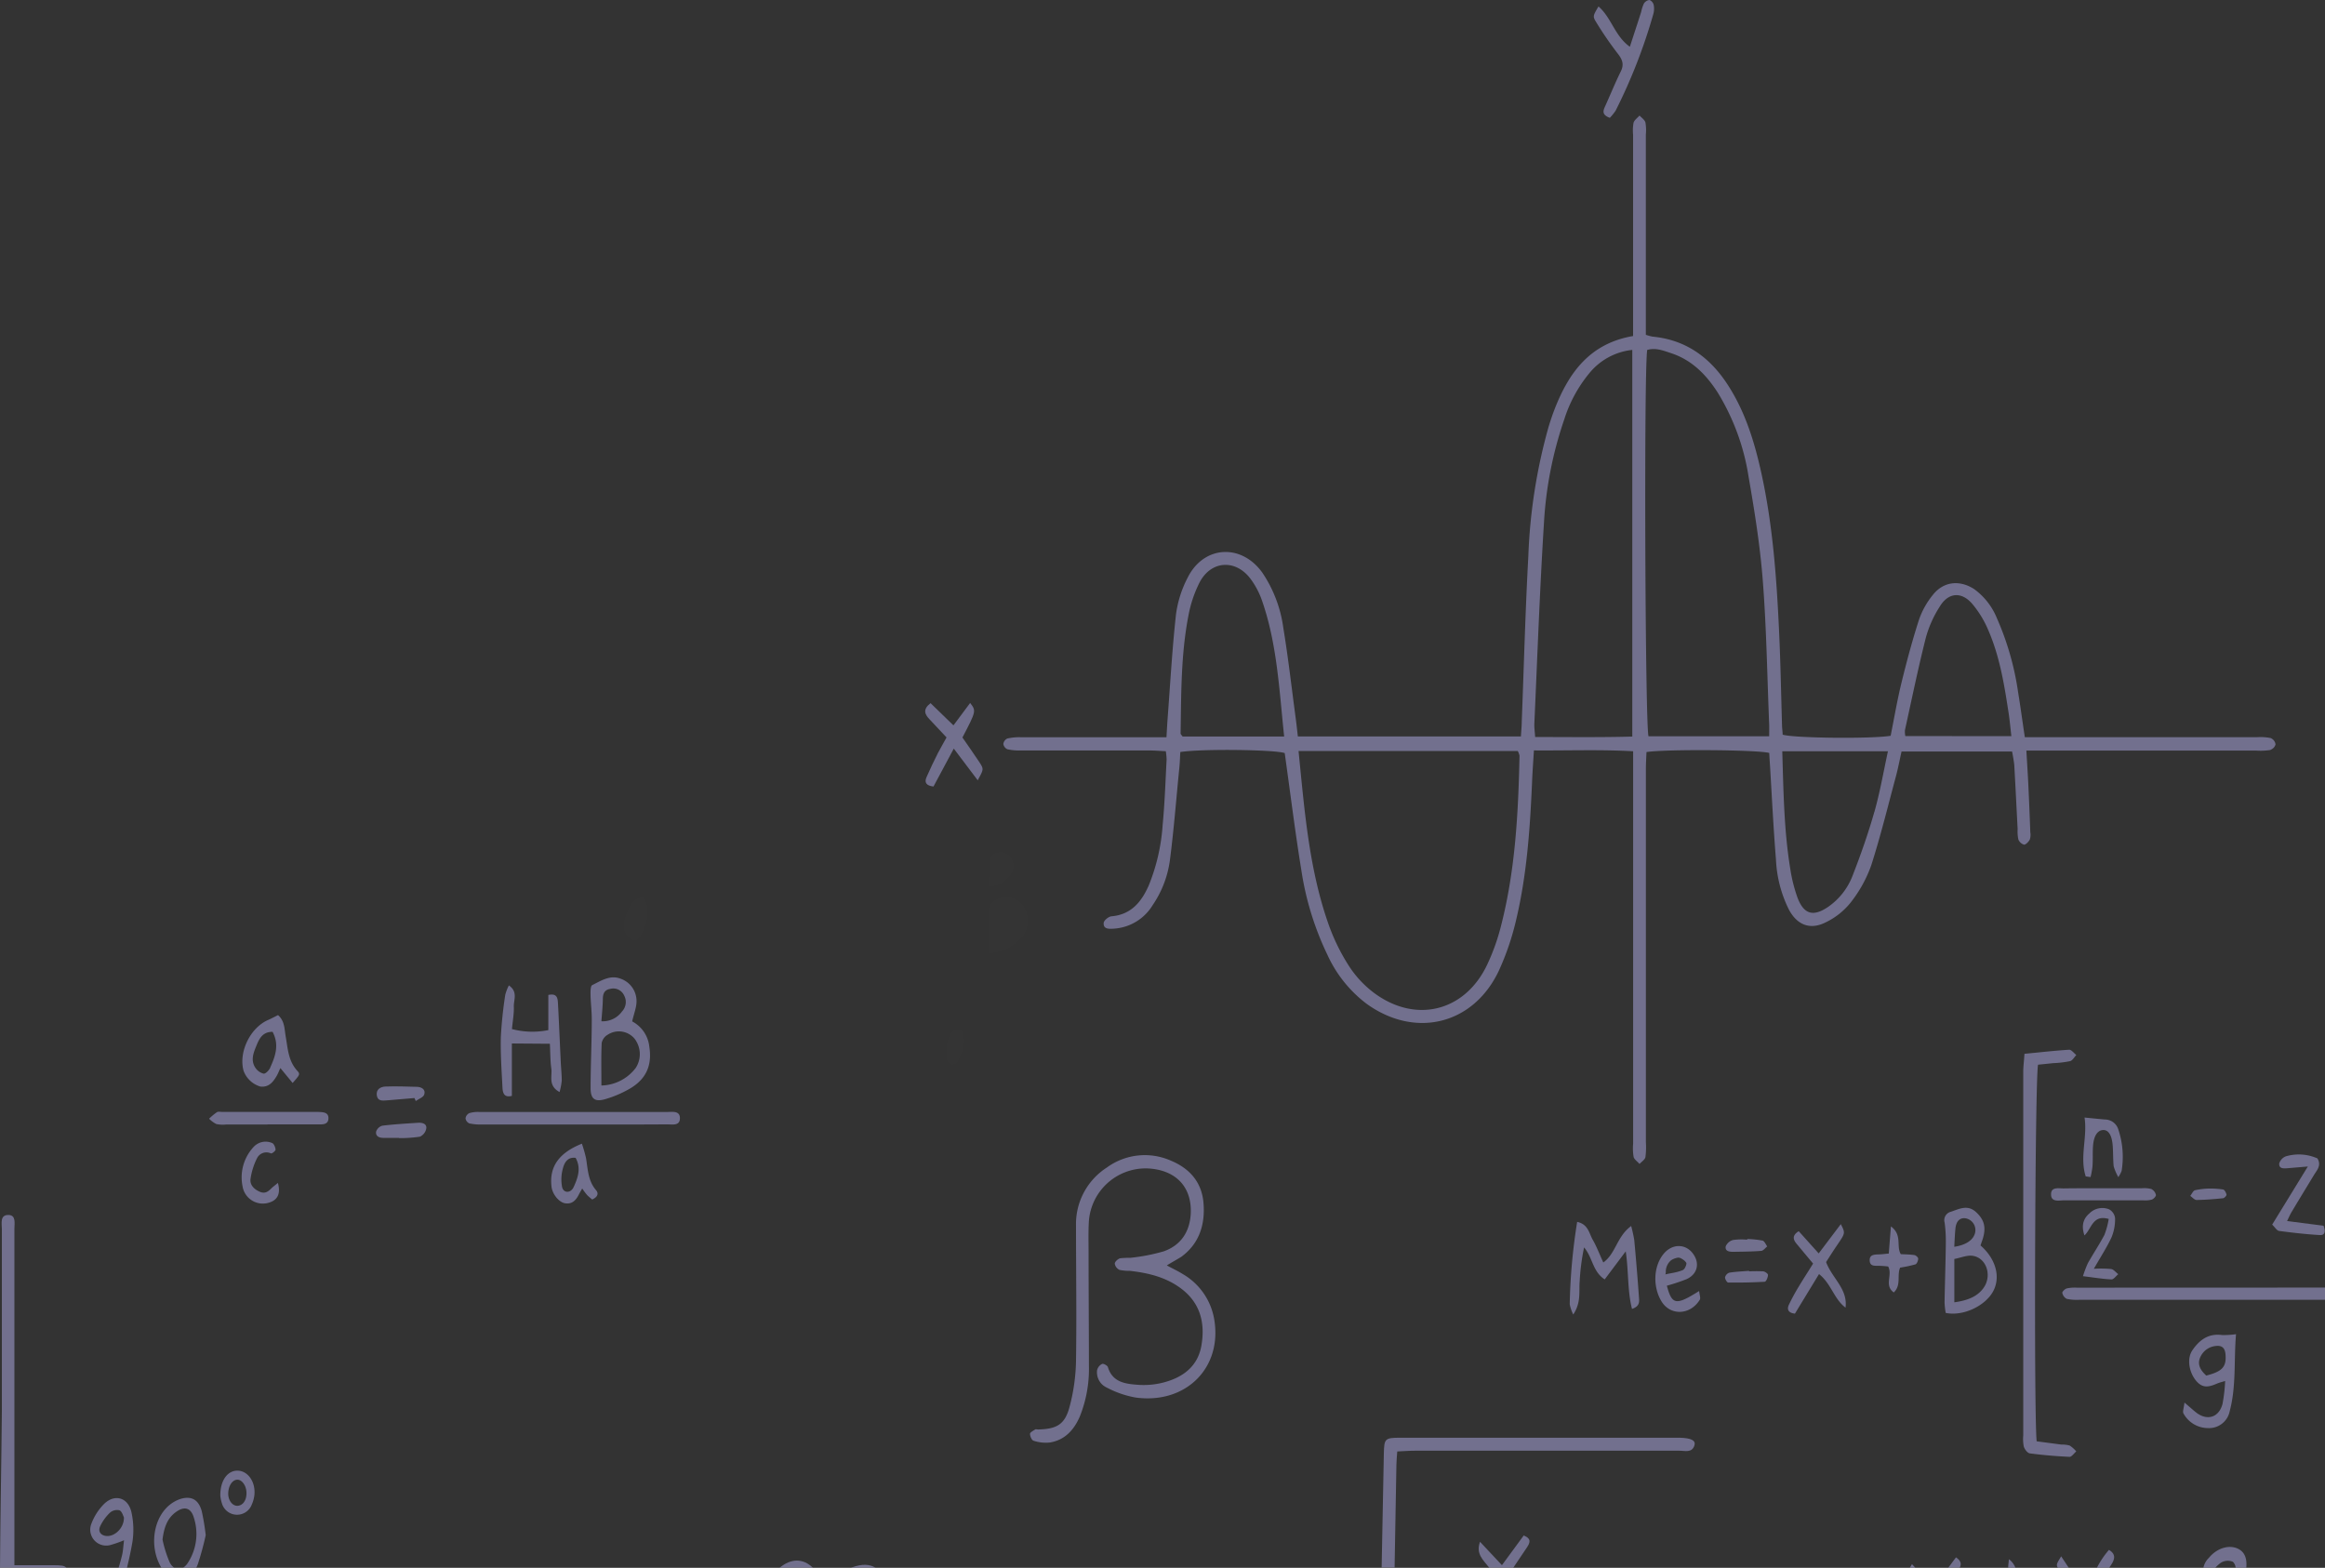 <svg xmlns="http://www.w3.org/2000/svg" viewBox="0 0 497.28 335.33"><rect x="0" y="0" width="497.28" height="335.33" fill="#333333" stroke="none"/><g id="Layer_2" data-name="Layer 2"><g id="Layer_2-2" data-name="Layer 2"><g opacity="0.45"><path d="M249.56,270.65c1.34.72,2.4,1.21,3.39,1.83a13.86,13.86,0,0,1,6.74,9.63c1.81,10.38-6,18.25-16.78,16.8a21.13,21.13,0,0,1-6.24-2.16,3.54,3.54,0,0,1-1.61-1.52,3.6,3.6,0,0,1-.41-2.18,2,2,0,0,1,1.07-1.33c.26-.13,1.13.32,1.24.67,1,3.37,3.94,3.62,6.68,3.81a16.73,16.73,0,0,0,5.36-.55c4.05-1.09,7.18-3.43,7.95-7.8.85-4.81-.18-9.13-4.31-12.24-3.25-2.45-7.06-3.36-11-3.8a9.93,9.93,0,0,1-2.21-.21,1.82,1.82,0,0,1-1-1.31c0-.45.65-1,1.14-1.17a20,20,0,0,1,2.21-.1,40.37,40.37,0,0,0,7.15-1.39c3.62-1.3,5.52-4.12,5.75-8,.27-5.21-2.56-8.78-7.73-9.58a12.18,12.18,0,0,0-14.07,11.37c-.12,2.24-.05,4.47-.05,6.71,0,8,.07,16,.07,23.93a27.37,27.37,0,0,1-1.95,10.92c-1.25,2.87-3.22,5.06-6.47,5.55a8.3,8.3,0,0,1-3.41-.38c-.39-.1-.76-.95-.77-1.47,0-.32.69-.67,1.1-.94.15-.1.42,0,.63,0,4-.1,5.72-1.05,6.73-4.84a40.93,40.93,0,0,0,1.38-9.72c.15-9.68,0-19.37,0-29.05a14.37,14.37,0,0,1,6.6-12.42,13.78,13.78,0,0,1,13.67-1.48c4,1.66,6.63,4.57,7,9.08s-.84,8.64-4.75,11.5C251.76,269.37,250.83,269.87,249.56,270.65Z" fill="#bebbfc"/><path d="M173.88,335.33h-7.15C169.19,333.25,171.82,333.29,173.88,335.33Z" fill="#bebbfc"/><path d="M187.28,335.33H182l.32-.13C184.36,334.48,186,334.51,187.28,335.33Z" fill="#bebbfc"/><path d="M485.93,158a1.05,1.05,0,0,0-.3-.15,11.22,11.22,0,0,0-2.85-.18h-49.7c-.54-3.54-.94-6.6-1.43-9.55a60.37,60.37,0,0,0-4.55-15.91,14.37,14.37,0,0,0-4.85-6.21c-3.09-2-6.54-1.67-8.83,1.22a17.39,17.39,0,0,0-2.95,5.24c-1.44,4.45-2.66,9-3.76,13.51-.93,3.79-1.58,7.66-2.33,11.4-4.15.69-20.82.5-23.1-.24,0-.6-.11-1.22-.13-1.86-.2-6.82-.32-13.63-.64-20.44-.53-11.27-1.34-22.52-3.77-33.58-1.49-6.79-3.51-13.38-7.4-19.25-3.79-5.71-8.91-9.34-15.88-10a11.76,11.76,0,0,1-1.44-.39V28.75a9.44,9.44,0,0,0-.09-2.56c-.16-.57-.82-1-1.26-1.48-.44.51-1.1.95-1.28,1.54a9.32,9.32,0,0,0-.1,2.54V71.87c-9.16,1.56-13.67,7.72-16.7,15.43-.51,1.28-.94,2.59-1.35,3.91a117.11,117.11,0,0,0-4.35,27.68c-.65,11.8-.95,23.6-1.41,35.41,0,1-.12,2.06-.18,3.21H277.59c-.16-1.39-.29-2.64-.46-3.89-.86-6.42-1.59-12.88-2.64-19.27A27.83,27.83,0,0,0,270,122.49c-4.51-6.31-12.58-5.83-16,1.1a23.82,23.82,0,0,0-2.48,7.85c-.82,7.5-1.24,15.05-1.81,22.57-.08,1.13-.14,2.27-.22,3.67h-3.75q-13.74,0-27.47,0a11.24,11.24,0,0,0-2.83.28,1.4,1.4,0,0,0-.57.48,1.43,1.43,0,0,0-.27.69,1.5,1.5,0,0,0,.3.68,1.44,1.44,0,0,0,.59.45,11.86,11.86,0,0,0,2.85.25h27.46c1.14,0,2.27.1,3.55.16a15.1,15.1,0,0,1,.17,1.78c-.25,4.67-.4,9.36-.85,14a41.65,41.65,0,0,1-3,13c-1.55,3.47-3.75,6.17-7.94,6.53-.62.05-1.63.88-1.67,1.41-.1,1.36,1.11,1.29,2.07,1.24a10.49,10.49,0,0,0,8.42-5.06,22.29,22.29,0,0,0,3.7-9.78c.84-6.53,1.34-13.1,2-19.66.11-1.12.14-2.25.2-3.29,4.88-.73,20.36-.49,22.33.23,1.18,8.4,2.21,16.74,3.55,25a63.53,63.53,0,0,0,5.62,18.23,27.31,27.31,0,0,0,8.3,10.36c10.39,7.53,22.85,4.53,28.31-7a56.88,56.88,0,0,0,3.77-11.14c2.25-9.56,2.92-19.34,3.35-29.13.08-2.2.25-4.39.4-6.89,7.22.06,14.07-.22,21.22.18v83.9a11.75,11.75,0,0,0,.1,2.85c.14.57.83,1,1.27,1.52.44-.48,1.14-.91,1.26-1.46a16.24,16.24,0,0,0,.1-3.2V164.46c0-1.23.08-2.46.13-3.61,4.14-.64,23.75-.49,26.25.19.05.87.1,1.81.17,2.75.4,6.69.73,13.38,1.27,20.06a26.61,26.61,0,0,0,2.79,10.74c1.75,3.24,4.49,4.34,7.77,2.72a15.29,15.29,0,0,0,5.41-4.27,27.78,27.78,0,0,0,4.42-8c2-6.26,3.57-12.67,5.27-19,.46-1.72.79-3.47,1.2-5.31h23.64c.2,1,.36,1.91.47,2.88.26,4.56.48,9.13.72,13.7a8.53,8.53,0,0,0,.15,2.22,1.9,1.9,0,0,0,1.22,1.13c.41,0,1-.66,1.23-1.09a3.26,3.26,0,0,0,.11-1.57q-.18-5-.41-9.9c-.11-2.4-.27-4.8-.43-7.56h49.24a13,13,0,0,0,2.86-.12,1.41,1.41,0,0,0,.43-.21,1.62,1.62,0,0,0,.76-1A1.69,1.69,0,0,0,485.93,158Zm-233-.48c-.21-.31-.42-.48-.42-.65.14-8.4.06-16.82,1.66-25.11a26.4,26.4,0,0,1,2.41-7.21c2.47-4.69,7.72-5,10.91-.72a17.31,17.31,0,0,1,2.38,4.47c3.28,9.33,3.72,19.11,4.79,29.22ZM321.05,198a45.3,45.3,0,0,1-3,8.39c-4.77,10-15.31,12.59-24.21,5.94a22.46,22.46,0,0,1-5.37-5.8,43.16,43.16,0,0,1-4.32-8.85c-4.17-11.84-5.13-24.28-6.41-37.05l46.89,0a3.81,3.81,0,0,1,.37,1C324.74,173.89,324.1,186.11,321.05,198Zm7.29-40.41c-.07-1.12-.2-1.94-.17-2.76.65-14.34,1.16-28.69,2.06-43a82.16,82.16,0,0,1,4.35-22.16,29.39,29.39,0,0,1,5.28-9.76,13.69,13.69,0,0,1,9.26-5.07l0,82.7C342.19,157.73,335.35,157.63,328.34,157.63Zm50.06-.12H352.59c-.72-2.28-1-78.1-.28-82.62,1.8-.54,3.49.15,5.15.7,4.47,1.48,7.54,4.66,10,8.52A48.75,48.75,0,0,1,374,102c1.29,7.42,2.48,14.89,3.05,22.39.78,10.17.93,20.39,1.35,30.58C378.42,155.66,378.4,156.38,378.4,157.51Zm22.49,16.19c-1.3,4.57-2.88,9.08-4.61,13.52a14.34,14.34,0,0,1-5.18,6.72c-3.23,2.24-5.28,1.71-6.65-1.93a32.76,32.76,0,0,1-1.54-6.15c-1.34-8.18-1.45-16.45-1.71-25.14h22.6C402.81,165.27,402.07,169.54,400.89,173.7Zm6.63-16.23a4.5,4.5,0,0,1-.08-1.28c1.46-6.62,2.82-13.27,4.49-19.85a24.14,24.14,0,0,1,3-6.64c1.8-2.92,4.56-3.17,6.84-.58a21.76,21.76,0,0,1,3.47,5.65c2.49,5.7,3.46,11.8,4.39,17.89.22,1.46.35,2.94.57,4.83Z" fill="#bebbfc"/><path d="M344.32,25.2c-1.92-.69-1.36-1.69-.91-2.69,1.09-2.42,2.09-4.88,3.26-7.25.72-1.48.34-2.5-.61-3.73a75.09,75.09,0,0,1-4.67-6.8c-.79-1.27-.64-1.39.5-3.35,2.77,2.38,3.47,6.32,6.71,8.62.85-2.62,1.64-5,2.41-7.42a8.81,8.81,0,0,1,.58-1.8A1.63,1.63,0,0,1,352.8,0a1.53,1.53,0,0,1,.91,1.09A4.27,4.27,0,0,1,353.62,3a116.28,116.28,0,0,1-8.08,20.7A12.73,12.73,0,0,1,344.32,25.2Z" fill="#bebbfc"/><path d="M209.12,166.89,204,160.11c-1.57,2.93-3,5.57-4.34,8.11-1.54-.16-2-.86-1.49-2,.76-1.75,1.59-3.47,2.45-5.18.52-1,1.12-2,1.83-3.32-1.22-1.3-2.43-2.6-3.66-3.9-1-1.05-1.48-2.09.24-3.43l4.9,4.75,3.57-4.79c1.31,1.71,1.31,1.71-1.65,7.39,1.16,1.68,2.44,3.47,3.65,5.31C210.45,164.53,210.41,164.53,209.12,166.89Z" fill="#bebbfc"/><path d="M480.44,335.33h-2.27a2,2,0,0,0-.59-1.29,2.82,2.82,0,0,0-2.57.2,7.74,7.74,0,0,0-1.21,1.09h-2.53a4.06,4.06,0,0,1,1.17-2.13c1.78-2.17,4.51-2.95,6.47-1.83Q480.73,332.41,480.44,335.33Z" fill="#bebbfc"/><path d="M408.94,334.54l.72.79h-1.19C408.59,335.11,408.75,334.85,408.94,334.54Z" fill="#bebbfc"/><path d="M419.14,335.33h-2.45l1.66-2.24C419.56,333.89,419.5,334.63,419.14,335.33Z" fill="#bebbfc"/><path d="M440.85,332.87l1.63,2.46h-2.35C439.75,334.61,439.89,334.45,440.85,332.87Z" fill="#bebbfc"/><path d="M451.52,334.72l-.4.61h-2.63a19.26,19.26,0,0,1,2.58-3.84C452.72,332.47,452.22,333.66,451.52,334.72Z" fill="#bebbfc"/><path d="M431.06,335.33h-1.54c0-.59.1-1.19.15-1.84A3.92,3.92,0,0,1,431.06,335.33Z" fill="#bebbfc"/><path d="M362.42,309.12c-.52,1.71-2.08,1.15-3.25,1.16q-28.25,0-56.51,0c-1.24,0-2.5.11-3.81.16-.08,1.15-.17,2-.18,2.83l-.39,22h-2.77q.23-12.19.47-24.37c.07-3.22.22-3.39,3.52-3.4h59.7C361.69,307.56,362.73,308.07,362.42,309.12Z" fill="#bebbfc"/><path d="M326.65,330.87c-1,1.51-2,3-3,4.46h-5.1c-1.29-1.66-2.94-2.93-2-5.57l4.69,5,4.66-6.35C327.68,329.12,327.16,330.05,326.65,330.87Z" fill="#bebbfc"/><path d="M211.34,203.93c0-3.41-.08-6.47.06-9.51a2.75,2.75,0,0,1,1.31-1.84,4.58,4.58,0,0,1,6,.85,5.69,5.69,0,0,1,.3,6.52A9.9,9.9,0,0,1,211.34,203.93Z" fill="#fff" opacity="0.01" style="isolation:isolate"/><path d="M211.35,189.57c.12-1.82.27-3.38.32-4.94,0-1.18.32-2.08,1.63-2.3a2.67,2.67,0,0,1,3.16,1.49,3.09,3.09,0,0,1,.34,1.84,3,3,0,0,1-.81,1.69C214.85,188.61,213.61,189.72,211.35,189.57Z" fill="#fff" opacity="0.01" style="isolation:isolate"/><path d="M137.77,191.89c1.53,2.93.62,5.51-.51,8-.27.59-1.07,1.4-1.5,1.33a3.23,3.23,0,0,1-1.87-1.38c-1.11-1.74-.29-3.48.38-5.12C134.86,193.28,135.63,191.86,137.77,191.89Z" fill="#fff" opacity="0.01" style="isolation:isolate"/><path d="M205.56,220.07c1.28,2.31.53,4.5-.46,6.61-.64,1.36-2.2,1.4-2.56,0a8.94,8.94,0,0,1,.17-4.23C203,221.18,203.71,219.85,205.56,220.07Z" fill="#fff" opacity="0.01" style="isolation:isolate"/><path d="M433,225.39c3.36-.32,6.46-.68,9.58-.87.48,0,1,.73,1.51,1.13-.44.45-.81,1.18-1.34,1.31a22.8,22.8,0,0,1-3.62.43l-3.22.33c-.65,2.44-.91,74.69-.3,80.55l5.25.69a6.49,6.49,0,0,1,1.8.21,6.4,6.4,0,0,1,1.42,1.26c-.48.41-1,1.18-1.44,1.16-2.84-.13-5.68-.37-8.49-.74-.5-.06-1.1-.86-1.29-1.44a8.36,8.36,0,0,1-.12-2.41V229.22C432.75,228,432.91,226.84,433,225.39Z" fill="#bebbfc"/><path d="M497.28,275.39V278H444.74a10.11,10.11,0,0,1-2.71-.2,1.86,1.86,0,0,1-.94-1.31c0-.25.56-.82,1-.93a8,8,0,0,1,2.12-.15Z" fill="#bebbfc"/><path d="M423.6,266.38c.11-.33.23-.7.37-1.07.92-2.69.49-4.38-1.31-6.05s-3.56-.71-5.39-.09a1.85,1.85,0,0,0-1.34,2.34,31.06,31.06,0,0,1,.25,4.52c-.05,4.16-.2,8.32-.27,12.49a16,16,0,0,0,.25,2.29c3.73.77,8.51-1.5,10.19-4.71C427.92,273.07,426.86,269.21,423.6,266.38Zm-5.36-3.64c.16-1.61,1-2.36,2.22-2.16a2.56,2.56,0,0,1,1.94,3.24c-.42,1.45-2,2.49-4.41,2.84h0C418.06,265.33,418.11,264,418.24,262.74Zm6,12.74c-1.22,1.68-3.1,2.63-6.24,3.06v-9.27c1.42-.26,2.82-.9,4.07-.65C425,269.18,426.06,273,424.23,275.48Z" fill="#bebbfc"/><path d="M348.88,262.22a29.1,29.1,0,0,1,.66,3q.57,6.08,1,12.15c.08,1,.25,2-1.48,2.58-1-3.93-.69-7.88-1.34-12.31l-4.5,6c-2.61-1.69-2.54-4.65-4.41-6.84a47,47,0,0,0-.94,7.24c-.19,2.17.35,4.52-1.38,7.11a8.86,8.86,0,0,1-.75-2.19,124.85,124.85,0,0,1,1.59-17.62c2.39.5,2.55,2.48,3.34,3.84s1.46,3.12,2.25,4.84C345.59,268.13,345.8,264.47,348.88,262.22Z" fill="#bebbfc"/><path d="M475.24,285.54c-2.91-.4-4.85,1.08-6.34,3.28-1.19,1.76-.71,4.68.82,6.51s3,1.21,4.67.51c.37-.15.77-.24,1.53-.47a33.2,33.2,0,0,1-.57,4.94c-.78,2.89-3.3,3.62-5.64,1.79-.68-.54-1.32-1.13-2.49-2.12-.12,1.18-.45,1.95-.2,2.35a6,6,0,0,0,5.24,3.11,4.5,4.5,0,0,0,4.65-3.66c1.41-5.32.86-10.79,1.34-16.42A18.63,18.63,0,0,1,475.24,285.54Zm-3.36,8.67c-1.13-1.06-2-2.27-1.29-3.9a4.11,4.11,0,0,1,1.3-1.65,4.06,4.06,0,0,1,1.94-.77c1.39-.19,2.05.38,2.17,1.79C476.22,292.34,475.33,293.33,471.88,294.21Z" fill="#bebbfc"/><path d="M389.06,272.5q-2.61,4.28-5.15,8.46c-1.34-.14-1.79-.83-1.3-1.89a42.94,42.94,0,0,1,2.18-4c.93-1.56,1.94-3.08,3-4.82-1.22-1.45-2.37-2.84-3.53-4.23-.75-.9-1-1.78.46-2.69l4.27,4.75,4.73-6.26c1,1.94.95,1.93-.76,4.45-.85,1.24-1.65,2.52-2.39,3.66,1.28,3.46,4.68,5.75,4.16,9.75C392.25,277.83,391.68,274.57,389.06,272.5Z" fill="#bebbfc"/><path d="M489.17,261.16l7.8,1c.44,1.15.34,2.05-.76,2-2.93-.17-5.85-.5-8.76-.89-.47-.07-.86-.76-1.47-1.35l7.63-12.43-4.32.37c-.84.07-1.87.14-1.8-1a2.35,2.35,0,0,1,1.44-1.55,9.8,9.8,0,0,1,6.73.45c.86,1.44,0,2.4-.66,3.42-1.63,2.69-3.27,5.37-4.88,8.07C489.82,259.74,489.6,260.28,489.17,261.16Z" fill="#bebbfc"/><path d="M363.42,276.12c-4.95,3.12-5.8,3-6.91-1.13a40.91,40.91,0,0,0,4.26-1.42c2.35-1.09,2.86-3.49,1.24-5.56s-4.46-2-6.24.23c-2.16,2.68-2.24,7-.46,10,1.87,3.22,6.16,3.1,8.23-.22C363.79,277.65,363.49,276.92,363.42,276.12Zm-7.13-4,0-.31a3.21,3.21,0,0,1,1-2.15,2.83,2.83,0,0,1,.44-.3l.38-.17.41-.13.3-.07a1.28,1.28,0,0,1,.81.2l.24.14.19.13a2.74,2.74,0,0,1,.59.59c.11.16,0,.61-.21,1a1.32,1.32,0,0,1-.52.6,9.7,9.7,0,0,1-1.66.5,5.6,5.6,0,0,1-.59.12l-1,.19-.5.11C356.27,272.42,356.28,272.27,356.29,272.12Z" fill="#bebbfc"/><path d="M450.15,254.15h7.9a6.09,6.09,0,0,1,2.1.16,2.07,2.07,0,0,1,.62.52,2,2,0,0,1,.35.74c.05.28-.49.86-.88,1a5.3,5.3,0,0,1-1.79.16c-5.67,0-11.35,0-17,0-1.1,0-2.82.46-2.76-1.37.05-1.55,1.62-1.17,2.67-1.18C444.27,254.13,447.21,254.15,450.15,254.15Z" fill="#bebbfc"/><path d="M446.1,251.61c-1.33-4.15.4-8.39-.25-12.59,1.65.16,3,.3,4.34.42a3,3,0,0,1,2.84,2,18.53,18.53,0,0,1,.75,9,7.22,7.22,0,0,1-.7,1.33,10.86,10.86,0,0,1-1-2.32c-.15-1.51-.09-3.05-.22-4.56-.19-2.19-.95-3.28-2.1-3.19s-1.92,1.24-2.09,3.32c-.12,1.51,0,3-.13,4.55a18.15,18.15,0,0,1-.4,2.18Z" fill="#bebbfc"/><path d="M447.84,271.37a24.25,24.25,0,0,1,3.71.05c.55.1,1,.72,1.51,1.1-.48.4-1,1.14-1.44,1.12-1.88-.08-3.75-.4-6.11-.69a25.11,25.11,0,0,1,1.06-2.8c1.14-2,2.45-4,3.52-6a17,17,0,0,0,.93-3.44c-3.46-1-3.66,2.14-5.19,3.52-.68-2-.31-3.55,1.06-4.7a3.88,3.88,0,0,1,4.23-.87,2.5,2.5,0,0,1,1.26,1.88,10.09,10.09,0,0,1-.74,4.06C450.66,266.73,449.33,268.76,447.84,271.37Z" fill="#bebbfc"/><path d="M406.55,268.24c.94.05,1.94.05,2.93.2.3.05.81.51.79.77,0,.43-.29,1.12-.61,1.22a27.06,27.06,0,0,1-3.25.69c-.74,1.65.3,3.73-1.36,5.31-2.12-1.52-.21-3.7-1.2-5.55a18.72,18.72,0,0,0-2.12-.15c-.86,0-1.74.08-1.83-1.05-.1-1.32.91-1.35,1.86-1.39.69,0,1.39-.11,2.22-.18.14-1.83.28-3.56.46-5.8C406.93,264.14,405.52,266.53,406.55,268.24Z" fill="#bebbfc"/><path d="M374.14,271.92a27.7,27.7,0,0,1,3,0c.4.05,1.06.53,1,.79,0,.51-.41,1.42-.69,1.43-2.61.16-5.22.2-7.83.17-.24,0-.7-.76-.66-1.11a1.43,1.43,0,0,1,.9-1c1.38-.22,2.79-.27,4.2-.39Z" fill="#bebbfc"/><path d="M373.71,265a20.83,20.83,0,0,1,3.27.34c.42.11.69.82,1,1.25-.43.34-.84.92-1.29.95-2,.16-4,.16-5.94.2-.84,0-1.83-.1-1.65-1.16a2.34,2.34,0,0,1,1.58-1.37,12.41,12.41,0,0,1,3-.06Z" fill="#bebbfc"/><path d="M472.44,254.21a18.63,18.63,0,0,1,3.05.2c.33.07.65.71.73,1.13,0,.2-.46.71-.75.74-1.88.19-3.77.35-5.66.37-.45,0-.9-.56-1.35-.87.35-.43.61-1.13,1.05-1.22A16,16,0,0,1,472.44,254.21Z" fill="#bebbfc"/><path d="M356.27,272.58c0-2.24,1-3.3,2.62-3.57a2.42,2.42,0,0,1,1.83,1.05c.19.27-.3,1.44-.72,1.62A24,24,0,0,1,356.27,272.58Z" fill="#fff" opacity="0.01" style="isolation:isolate"/><path d="M0,335.33H14.21c-.43-.5-1.22-.56-2.75-.56H3.08v-4.12q0-33.9,0-67.79c0-1.17.4-2.94-1.22-3C-.08,259.8.4,261.69.4,262.92c0,12.92,0,25.85,0,38.78C.3,312.91.07,324.12,0,335.33Z" fill="#bebbfc"/><path d="M43.16,323.24c-.67-2.46-2.17-3.37-4.58-2.64a7.47,7.47,0,0,0-3,1.92c-2.87,3-3.44,8.25-1.38,12.22.1.2.21.4.32.59h2.75a3.18,3.18,0,0,1-1-1.22,25.61,25.61,0,0,1-1.51-4.83c.31-2.41.93-4.52,2.92-5.92,1.77-1.27,3.15-.85,3.76,1.17a11.33,11.33,0,0,1-1.2,9.63,3.66,3.66,0,0,1-1.09,1.17h2.81a5.87,5.87,0,0,0,.36-.81A62.51,62.51,0,0,0,44,328.34,51.27,51.27,0,0,0,43.16,323.24Z" fill="#bebbfc"/><path d="M28.15,323.61c-.67-3.39-3.72-4.25-6.07-1.76a11.94,11.94,0,0,0-2.54,4.06,3.41,3.41,0,0,0,4.15,4.52,25.17,25.17,0,0,0,2.84-1c-.16,1.22-.19,2.22-.42,3.19s-.49,1.83-.75,2.74h1.79c.46-1.88.87-3.77,1.19-5.67A17.33,17.33,0,0,0,28.15,323.61Zm-5.37,4.91c-1.2-.1-1.87-.95-1.36-2.07a9.8,9.8,0,0,1,2.06-2.88,2.31,2.31,0,0,1,2.07-.55c.56.25.8,1.24.95,1.5C26.59,326.77,24.55,328.67,22.78,328.52Z" fill="#bebbfc"/><path d="M50.94,314.55c-2.19-.12-3.85,2-3.82,5.35a7.89,7.89,0,0,0,.33,1.59,3.37,3.37,0,0,0,6.41.29,6.94,6.94,0,0,0,.55-2C54.7,317.05,53.12,314.67,50.94,314.55Zm-.12,7.51c-1.14.07-2.1-1.25-2-2.83s.92-2.69,1.9-2.75,2,1.24,2,2.87S51.89,322,50.82,322.06Z" fill="#bebbfc"/><path d="M138.88,223.89a6.91,6.91,0,0,0-3.67-5.43c.36-1.63,1-3.11.93-4.54a5.06,5.06,0,0,0-3.48-4.62c-2.2-.82-4.13.48-6,1.4-.31.15-.36,1.06-.36,1.62,0,1.92.28,3.84.27,5.76,0,4.87-.25,9.74-.25,14.63,0,2.32.88,3,3.06,2.4a23.67,23.67,0,0,0,5-2.08C138,231.05,139.55,228.11,138.88,223.89Zm-9.94-10.18c0-1.12.3-2,1.56-2.2a2.55,2.55,0,0,1,3,1.42,2.93,2.93,0,0,1-.45,3.39,5.09,5.09,0,0,1-4.42,2.11C128.76,216.69,128.91,215.2,128.94,213.71ZM136,228.37a9.49,9.49,0,0,1-7.37,3.8h0c0-3.27-.07-6.19.06-9.08a2.63,2.63,0,0,1,1.25-1.76,4.38,4.38,0,0,1,5.77.81A5.43,5.43,0,0,1,136,228.37Z" fill="#bebbfc"/><path d="M122.59,240.51H103.08a11.21,11.21,0,0,1-2.71-.24,1.44,1.44,0,0,1-.54-.44,1.34,1.34,0,0,1-.26-.64,1.38,1.38,0,0,1,.26-.65,1.49,1.49,0,0,1,.54-.46,6.44,6.44,0,0,1,2.09-.25H142.7c1.13,0,2.82-.34,2.72,1.48-.09,1.52-1.67,1.17-2.71,1.17C136,240.53,129.3,240.51,122.59,240.51Z" fill="#bebbfc"/><path d="M109.48,223.18v11.21c-1.64.42-1.92-.61-2-1.62-.18-3.64-.45-7.3-.36-10.94a89.67,89.67,0,0,1,.95-9.07,9.78,9.78,0,0,1,.77-2c2,1.38,1,3.11,1.06,4.56s-.24,3-.4,4.78a17.28,17.28,0,0,0,7.78.22V212.8c2-.43,2,.84,2.07,1.92.22,4.16.39,8.31.59,12.46.06,1.32.21,2.63.21,3.95a14.25,14.25,0,0,1-.47,2.44c-2.51-1.37-1.53-3.42-1.76-5s-.21-3.4-.31-5.33Z" fill="#bebbfc"/><path d="M63.56,229c-1.92-2.13-2-4.77-2.46-7.35-.27-1.54-.18-3.26-1.63-4.54-.75.37-1.44.74-2.16,1.06C53.53,219.83,51,225,52.09,229a5.46,5.46,0,0,0,3.59,3.39c1.84.22,2.76-1,3.53-2.33.25-.44.43-.9.76-1.62l2.62,3.19C64.11,229.89,64.27,229.74,63.56,229Zm-5.76-.64c-.26.56-1,1.34-1.43,1.27a3,3,0,0,1-1.79-1.32c-1.06-1.66-.28-3.32.36-4.89.58-1.39,1.32-2.75,3.36-2.73C59.77,223.45,58.89,225.91,57.8,228.31Z" fill="#bebbfc"/><path d="M57.24,240.51H48.39a6.79,6.79,0,0,1-2.12-.1,5.89,5.89,0,0,1-1.55-1.14,13.1,13.1,0,0,1,1.67-1.39c.3-.18.79-.06,1.2-.06H68c1,.05,2.3,0,2.25,1.4s-1.37,1.26-2.37,1.27c-3.55,0-7.11,0-10.67,0Z" fill="#bebbfc"/><path d="M127.48,254.55c-1.72-2-1.74-4.46-2.14-6.85a30.56,30.56,0,0,0-.88-3.09c-5,2-7,5-6.5,9.21.2,1.61,1.59,3.33,2.91,3.54,1.6.25,2.4-.77,3-2,.17-.32.35-.62.66-1.16a15.89,15.89,0,0,0,1.07,1.43,13.31,13.31,0,0,0,1.07.92C127.76,256.05,128.14,255.32,127.48,254.55Zm-4.8-.63c-.61,1.29-2.11,1.32-2.45,0a8.7,8.7,0,0,1,.16-4c.31-1.22,1-2.5,2.72-2.28C124.33,249.8,123.62,251.89,122.68,253.92Z" fill="#bebbfc"/><path d="M59.43,253c.68,2.37-.11,3.78-2.1,4.28a4.39,4.39,0,0,1-5.45-3.55,9.55,9.55,0,0,1,2.4-8.46,3.48,3.48,0,0,1,3.92-.8c.38.12.71.92.74,1.41,0,.27-.75.89-1,.81a2.24,2.24,0,0,0-2.92.94,14.3,14.3,0,0,0-1.44,4.55c-.16,1.26.78,2.2,2,2.72s1.91-.17,2.64-.91C58.55,253.72,58.87,253.48,59.43,253Z" fill="#bebbfc"/><path d="M85.31,243.37H82c-.91,0-1.72-.36-1.55-1.36a2.07,2.07,0,0,1,.51-.79,2,2,0,0,1,.82-.46c2.59-.31,5.2-.46,7.8-.63.89,0,1.77.28,1.58,1.31a2.4,2.4,0,0,1-1.33,1.67,28,28,0,0,1-4.5.31Z" fill="#bebbfc"/><path d="M88.65,234.85c-2,.17-4,.35-5.94.5-.92.07-1.94.19-2.12-1.09s.81-1.83,1.86-1.87c2.22-.08,4.44,0,6.65.06,1,0,2,.53,1.64,1.64-.18.61-1.19.94-1.82,1.4Z" fill="#bebbfc"/></g></g></g></svg>